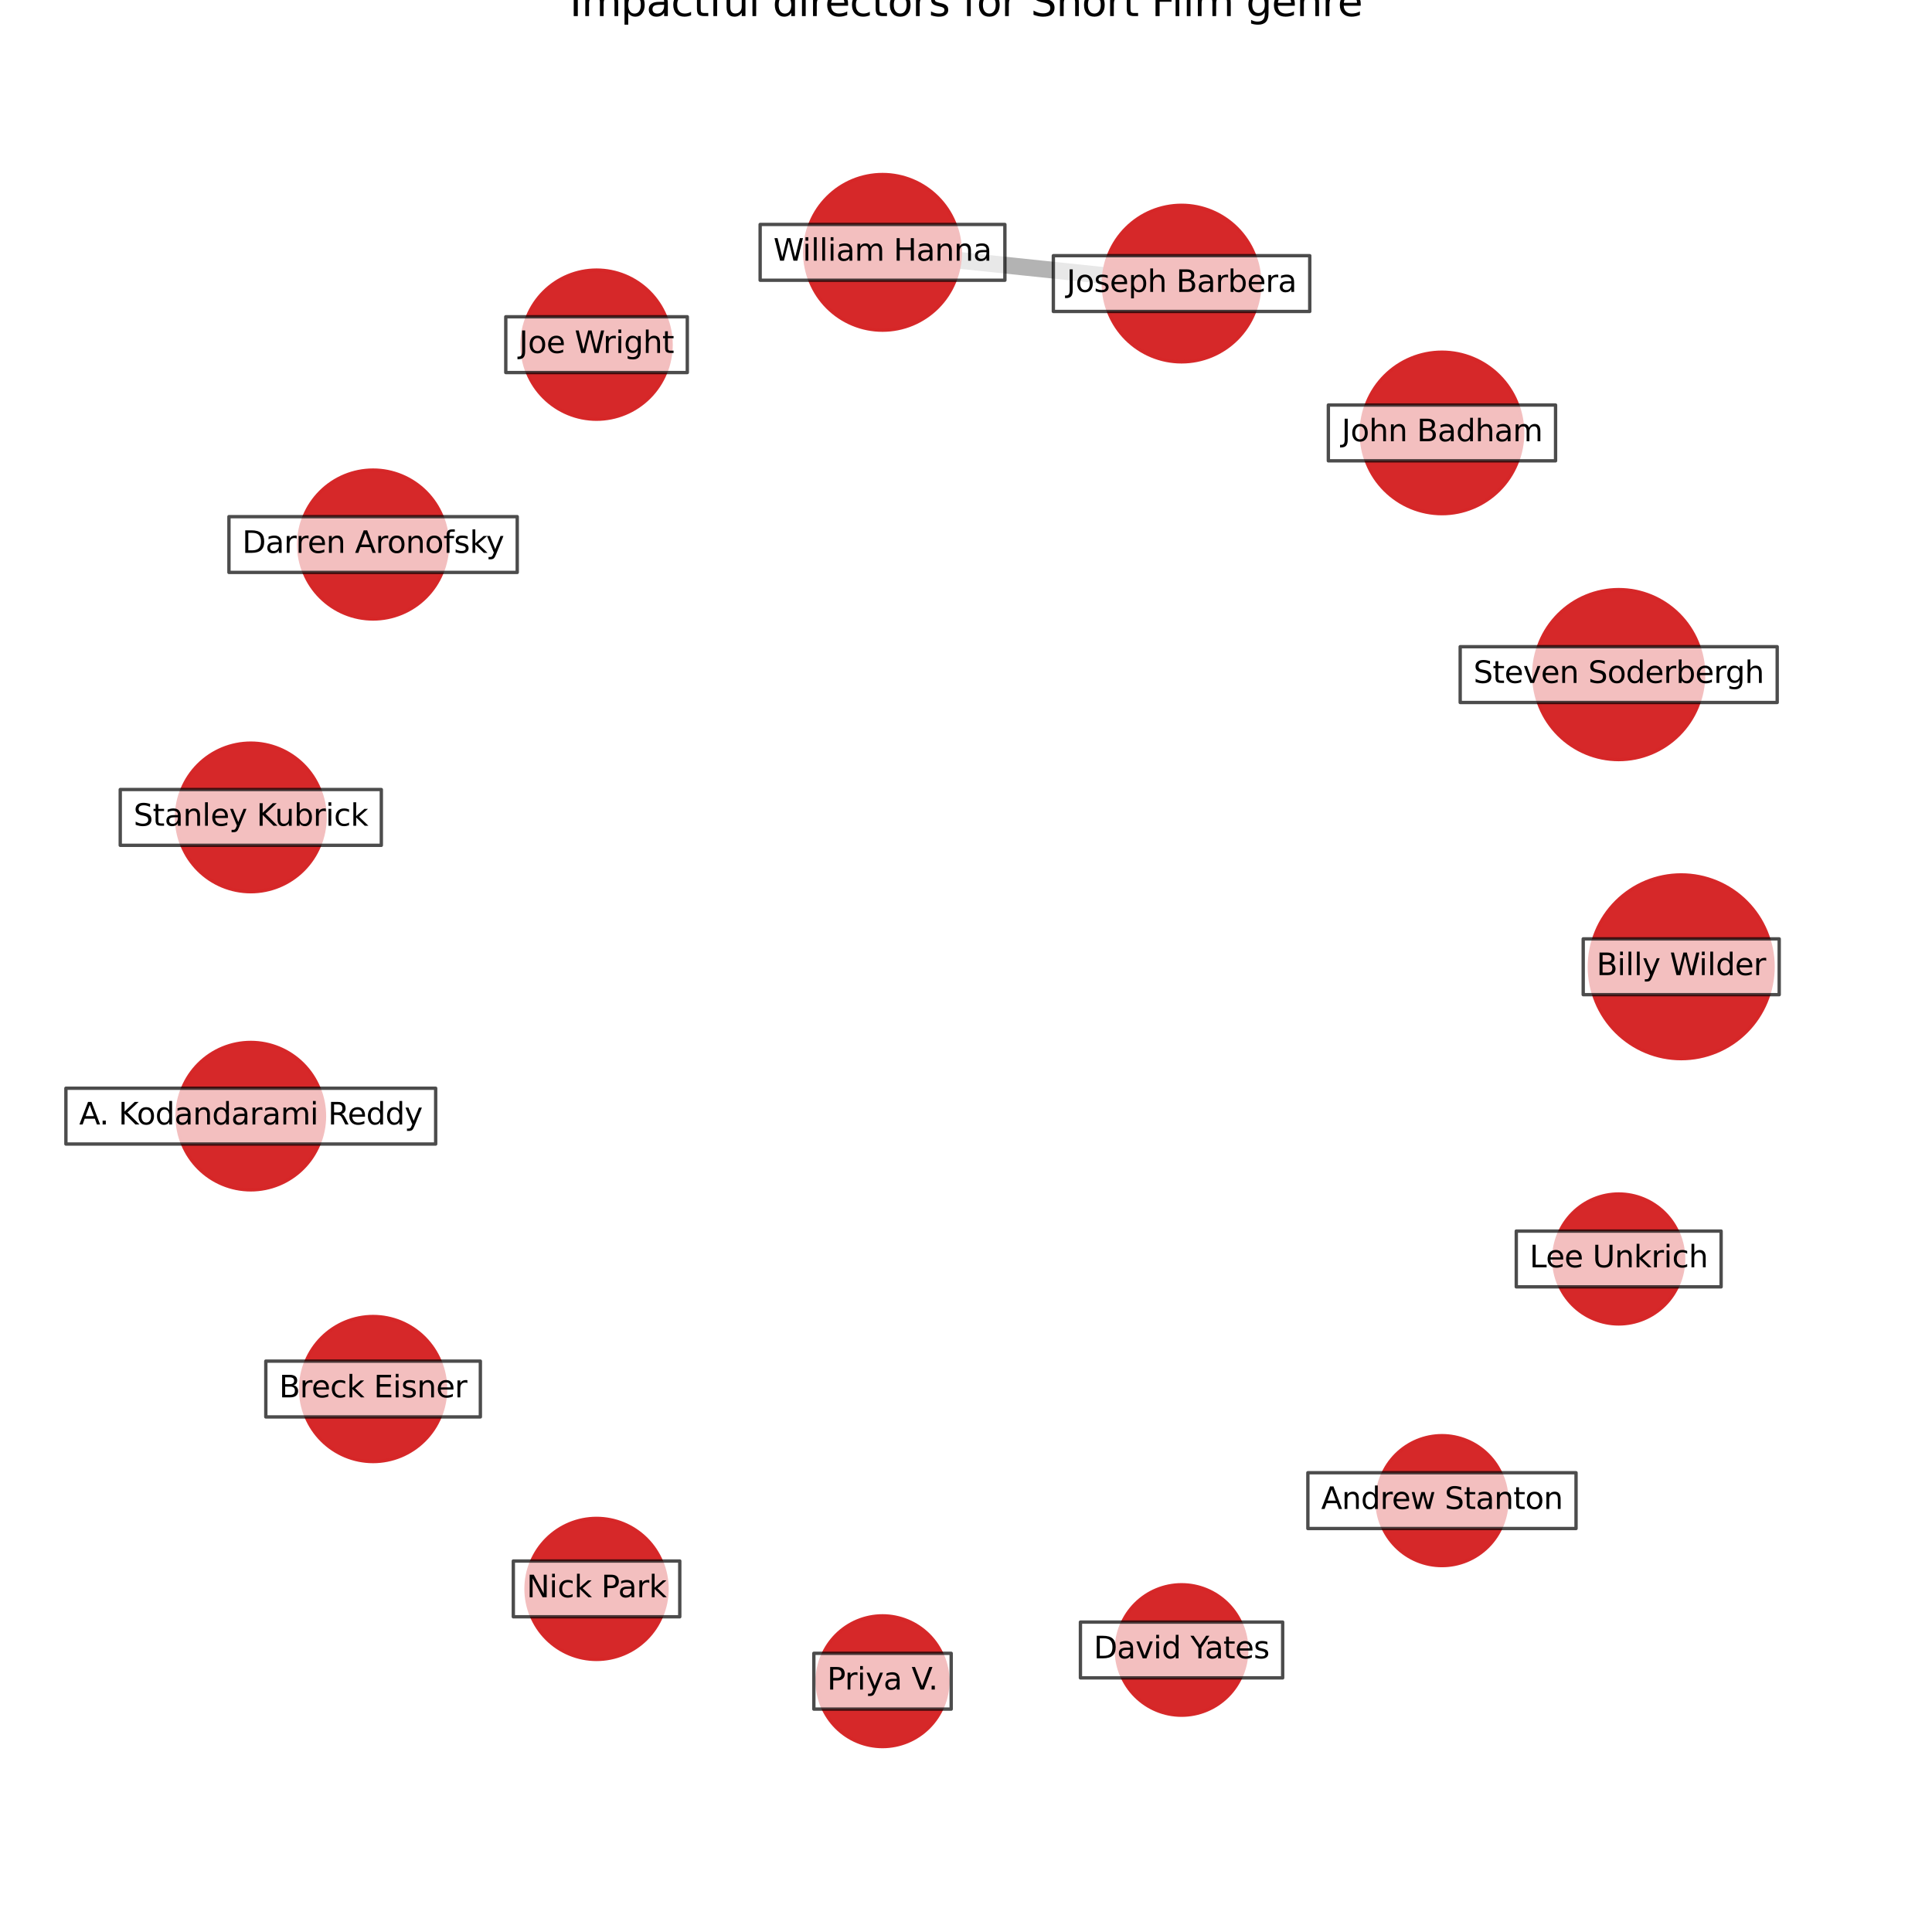 <?xml version="1.0" encoding="utf-8" standalone="no"?>
<!DOCTYPE svg PUBLIC "-//W3C//DTD SVG 1.1//EN"
  "http://www.w3.org/Graphics/SVG/1.1/DTD/svg11.dtd">
<svg xmlns:xlink="http://www.w3.org/1999/xlink" width="576pt" height="576pt" viewBox="0 0 576 576" xmlns="http://www.w3.org/2000/svg" version="1.1">
 <defs>
  <style type="text/css">*{stroke-linejoin: round; stroke-linecap: butt}</style>
 </defs>
 <g id="figure_1">
  <g id="patch_1">
   <path d="M 0 576 
L 576 576 
L 576 0 
L 0 0 
z
" style="fill: #ffffff"/>
  </g>
  <g id="axes_1">
   <g id="LineCollection_1">
    <path d="M 352.264 84.544 
L 263.11 75.235 
" clip-path="url(#p1c89e6df1b)" style="fill: none; stroke: #000000; stroke-opacity: 0.3; stroke-width: 5"/>
   </g>
   <g id="PathCollection_1">
    <path d="M 501.231 315.619 
C 508.494 315.619 515.46 312.733 520.596 307.598 
C 525.731 302.462 528.617 295.496 528.617 288.233 
C 528.617 280.97 525.731 274.003 520.596 268.868 
C 515.46 263.732 508.494 260.847 501.231 260.847 
C 493.968 260.847 487.001 263.732 481.866 268.868 
C 476.73 274.003 473.845 280.97 473.845 288.233 
C 473.845 295.496 476.73 302.462 481.866 307.598 
C 487.001 312.733 493.968 315.619 501.231 315.619 
z
" clip-path="url(#p1c89e6df1b)" style="fill: #d62728; fill-opacity: 0.99; stroke: #d62728; stroke-opacity: 0.99"/>
    <path d="M 482.592 226.454 
C 489.311 226.454 495.754 223.784 500.505 219.034 
C 505.255 214.284 507.925 207.84 507.925 201.121 
C 507.925 194.403 505.255 187.959 500.505 183.209 
C 495.754 178.458 489.311 175.789 482.592 175.789 
C 475.874 175.789 469.43 178.458 464.68 183.209 
C 459.929 187.959 457.26 194.403 457.26 201.121 
C 457.26 207.84 459.929 214.284 464.68 219.034 
C 469.43 223.784 475.874 226.454 482.592 226.454 
z
" clip-path="url(#p1c89e6df1b)" style="fill: #d62728; fill-opacity: 0.99; stroke: #d62728; stroke-opacity: 0.99"/>
    <path d="M 429.9 153.139 
C 436.282 153.139 442.404 150.603 446.917 146.09 
C 451.43 141.577 453.966 135.455 453.966 129.072 
C 453.966 122.69 451.43 116.568 446.917 112.055 
C 442.404 107.542 436.282 105.006 429.9 105.006 
C 423.517 105.006 417.396 107.542 412.883 112.055 
C 408.37 116.568 405.834 122.69 405.834 129.072 
C 405.834 135.455 408.37 141.577 412.883 146.09 
C 417.396 150.603 423.517 153.139 429.9 153.139 
z
" clip-path="url(#p1c89e6df1b)" style="fill: #d62728; fill-opacity: 0.99; stroke: #d62728; stroke-opacity: 0.99"/>
    <path d="M 352.264 107.878 
C 358.452 107.878 364.388 105.419 368.764 101.043 
C 373.14 96.668 375.598 90.732 375.598 84.544 
C 375.598 78.356 373.14 72.42 368.764 68.044 
C 364.388 63.668 358.452 61.21 352.264 61.21 
C 346.076 61.21 340.141 63.668 335.765 68.044 
C 331.389 72.42 328.93 78.356 328.93 84.544 
C 328.93 90.732 331.389 96.668 335.765 101.043 
C 340.141 105.419 346.076 107.878 352.264 107.878 
z
" clip-path="url(#p1c89e6df1b)" style="fill: #d62728; fill-opacity: 0.99; stroke: #d62728; stroke-opacity: 0.99"/>
    <path d="M 263.11 98.433 
C 269.262 98.433 275.163 95.989 279.513 91.639 
C 283.864 87.288 286.308 81.387 286.308 75.235 
C 286.308 69.082 283.864 63.181 279.513 58.831 
C 275.163 54.48 269.262 52.036 263.11 52.036 
C 256.957 52.036 251.056 54.48 246.706 58.831 
C 242.355 63.181 239.911 69.082 239.911 75.235 
C 239.911 81.387 242.355 87.288 246.706 91.639 
C 251.056 95.989 256.957 98.433 263.11 98.433 
z
" clip-path="url(#p1c89e6df1b)" style="fill: #d62728; fill-opacity: 0.99; stroke: #d62728; stroke-opacity: 0.99"/>
    <path d="M 177.851 124.981 
C 183.746 124.981 189.4 122.639 193.568 118.471 
C 197.736 114.303 200.078 108.649 200.078 102.755 
C 200.078 96.86 197.736 91.207 193.568 87.039 
C 189.4 82.871 183.746 80.529 177.851 80.529 
C 171.957 80.529 166.303 82.871 162.135 87.039 
C 157.967 91.207 155.625 96.86 155.625 102.755 
C 155.625 108.649 157.967 114.303 162.135 118.471 
C 166.303 122.639 171.957 124.981 177.851 124.981 
z
" clip-path="url(#p1c89e6df1b)" style="fill: #d62728; fill-opacity: 0.99; stroke: #d62728; stroke-opacity: 0.99"/>
    <path d="M 111.231 184.539 
C 117.117 184.539 122.763 182.201 126.925 178.039 
C 131.086 173.877 133.425 168.232 133.425 162.346 
C 133.425 156.46 131.086 150.815 126.925 146.653 
C 122.763 142.491 117.117 140.153 111.231 140.153 
C 105.346 140.153 99.7 142.491 95.538 146.653 
C 91.377 150.815 89.038 156.46 89.038 162.346 
C 89.038 168.232 91.377 173.877 95.538 178.039 
C 99.7 182.201 105.346 184.539 111.231 184.539 
z
" clip-path="url(#p1c89e6df1b)" style="fill: #d62728; fill-opacity: 0.99; stroke: #d62728; stroke-opacity: 0.99"/>
    <path d="M 74.769 265.851 
C 80.643 265.851 86.276 263.518 90.43 259.364 
C 94.583 255.211 96.916 249.577 96.916 243.704 
C 96.916 237.831 94.583 232.197 90.43 228.044 
C 86.276 223.891 80.643 221.557 74.769 221.557 
C 68.896 221.557 63.262 223.891 59.109 228.044 
C 54.956 232.197 52.622 237.831 52.622 243.704 
C 52.622 249.577 54.956 255.211 59.109 259.364 
C 63.262 263.518 68.896 265.851 74.769 265.851 
z
" clip-path="url(#p1c89e6df1b)" style="fill: #d62728; fill-opacity: 0.99; stroke: #d62728; stroke-opacity: 0.99"/>
    <path d="M 74.769 354.733 
C 80.596 354.733 86.185 352.418 90.306 348.298 
C 94.426 344.178 96.741 338.588 96.741 332.761 
C 96.741 326.934 94.426 321.345 90.306 317.225 
C 86.185 313.105 80.596 310.79 74.769 310.79 
C 68.942 310.79 63.353 313.105 59.233 317.225 
C 55.113 321.345 52.797 326.934 52.797 332.761 
C 52.797 338.588 55.113 344.178 59.233 348.298 
C 63.353 352.418 68.942 354.733 74.769 354.733 
z
" clip-path="url(#p1c89e6df1b)" style="fill: #d62728; fill-opacity: 0.99; stroke: #d62728; stroke-opacity: 0.99"/>
    <path d="M 111.231 435.737 
C 116.964 435.737 122.463 433.459 126.517 429.405 
C 130.571 425.351 132.849 419.852 132.849 414.119 
C 132.849 408.387 130.571 402.888 126.517 398.834 
C 122.463 394.78 116.964 392.502 111.231 392.502 
C 105.499 392.502 100 394.78 95.946 398.834 
C 91.892 402.888 89.614 408.387 89.614 414.119 
C 89.614 419.852 91.892 425.351 95.946 429.405 
C 100 433.459 105.499 435.737 111.231 435.737 
z
" clip-path="url(#p1c89e6df1b)" style="fill: #d62728; fill-opacity: 0.99; stroke: #d62728; stroke-opacity: 0.99"/>
    <path d="M 177.851 494.731 
C 183.426 494.731 188.773 492.516 192.715 488.574 
C 196.657 484.632 198.872 479.285 198.872 473.711 
C 198.872 468.136 196.657 462.789 192.715 458.847 
C 188.773 454.905 183.426 452.69 177.851 452.69 
C 172.277 452.69 166.929 454.905 162.987 458.847 
C 159.045 462.789 156.831 468.136 156.831 473.711 
C 156.831 479.285 159.045 484.632 162.987 488.574 
C 166.929 492.516 172.277 494.731 177.851 494.731 
z
" clip-path="url(#p1c89e6df1b)" style="fill: #d62728; fill-opacity: 0.99; stroke: #d62728; stroke-opacity: 0.99"/>
    <path d="M 263.11 520.715 
C 268.277 520.715 273.233 518.662 276.887 515.008 
C 280.54 511.354 282.593 506.398 282.593 501.231 
C 282.593 496.064 280.54 491.107 276.887 487.454 
C 273.233 483.8 268.277 481.747 263.11 481.747 
C 257.942 481.747 252.986 483.8 249.332 487.454 
C 245.679 491.107 243.626 496.064 243.626 501.231 
C 243.626 506.398 245.679 511.354 249.332 515.008 
C 252.986 518.662 257.942 520.715 263.11 520.715 
z
" clip-path="url(#p1c89e6df1b)" style="fill: #d62728; fill-opacity: 0.99; stroke: #d62728; stroke-opacity: 0.99"/>
    <path d="M 352.264 511.364 
C 357.421 511.364 362.366 509.316 366.012 505.67 
C 369.658 502.024 371.707 497.078 371.707 491.922 
C 371.707 486.766 369.658 481.82 366.012 478.174 
C 362.366 474.528 357.421 472.479 352.264 472.479 
C 347.108 472.479 342.162 474.528 338.516 478.174 
C 334.871 481.82 332.822 486.766 332.822 491.922 
C 332.822 497.078 334.871 502.024 338.516 505.67 
C 342.162 509.316 347.108 511.364 352.264 511.364 
z
" clip-path="url(#p1c89e6df1b)" style="fill: #d62728; fill-opacity: 0.99; stroke: #d62728; stroke-opacity: 0.99"/>
    <path d="M 429.9 466.758 
C 435.036 466.758 439.962 464.717 443.593 461.086 
C 447.224 457.455 449.265 452.529 449.265 447.393 
C 449.265 442.257 447.224 437.331 443.593 433.7 
C 439.962 430.068 435.036 428.028 429.9 428.028 
C 424.764 428.028 419.838 430.068 416.207 433.7 
C 412.575 437.331 410.535 442.257 410.535 447.393 
C 410.535 452.529 412.575 457.455 416.207 461.086 
C 419.838 464.717 424.764 466.758 429.9 466.758 
z
" clip-path="url(#p1c89e6df1b)" style="fill: #d62728; fill-opacity: 0.99; stroke: #d62728; stroke-opacity: 0.99"/>
    <path d="M 482.592 394.709 
C 487.728 394.709 492.654 392.669 496.285 389.037 
C 499.917 385.406 501.957 380.48 501.957 375.344 
C 501.957 370.208 499.917 365.282 496.285 361.651 
C 492.654 358.019 487.728 355.979 482.592 355.979 
C 477.457 355.979 472.531 358.019 468.899 361.651 
C 465.268 365.282 463.227 370.208 463.227 375.344 
C 463.227 380.48 465.268 385.406 468.899 389.037 
C 472.531 392.669 477.457 394.709 482.592 394.709 
z
" clip-path="url(#p1c89e6df1b)" style="fill: #d62728; fill-opacity: 0.99; stroke: #d62728; stroke-opacity: 0.99"/>
   </g>
   <g id="text_1">
    <g id="patch_2">
     <path d="M 472.015 296.548 
L 530.446 296.548 
L 530.446 279.918 
L 472.015 279.918 
z
" clip-path="url(#p1c89e6df1b)" style="fill: #ffffff; opacity: 0.7; stroke: #000000; stroke-linejoin: miter"/>
    </g>
    <g clip-path="url(#p1c89e6df1b)">
     <!-- Billy Wilder -->
     <g transform="translate(475.975 290.716)scale(0.09 -0.09)">
      <defs>
       <path id="DejaVuSans-42" d="M 1259 2228 
L 1259 519 
L 2272 519 
Q 2781 519 3026 730 
Q 3272 941 3272 1375 
Q 3272 1813 3026 2020 
Q 2781 2228 2272 2228 
L 1259 2228 
z
M 1259 4147 
L 1259 2741 
L 2194 2741 
Q 2656 2741 2882 2914 
Q 3109 3088 3109 3444 
Q 3109 3797 2882 3972 
Q 2656 4147 2194 4147 
L 1259 4147 
z
M 628 4666 
L 2241 4666 
Q 2963 4666 3353 4366 
Q 3744 4066 3744 3513 
Q 3744 3084 3544 2831 
Q 3344 2578 2956 2516 
Q 3422 2416 3680 2098 
Q 3938 1781 3938 1306 
Q 3938 681 3513 340 
Q 3088 0 2303 0 
L 628 0 
L 628 4666 
z
" transform="scale(0.016)"/>
       <path id="DejaVuSans-69" d="M 603 3500 
L 1178 3500 
L 1178 0 
L 603 0 
L 603 3500 
z
M 603 4863 
L 1178 4863 
L 1178 4134 
L 603 4134 
L 603 4863 
z
" transform="scale(0.016)"/>
       <path id="DejaVuSans-6c" d="M 603 4863 
L 1178 4863 
L 1178 0 
L 603 0 
L 603 4863 
z
" transform="scale(0.016)"/>
       <path id="DejaVuSans-79" d="M 2059 -325 
Q 1816 -950 1584 -1140 
Q 1353 -1331 966 -1331 
L 506 -1331 
L 506 -850 
L 844 -850 
Q 1081 -850 1212 -737 
Q 1344 -625 1503 -206 
L 1606 56 
L 191 3500 
L 800 3500 
L 1894 763 
L 2988 3500 
L 3597 3500 
L 2059 -325 
z
" transform="scale(0.016)"/>
       <path id="DejaVuSans-20" transform="scale(0.016)"/>
       <path id="DejaVuSans-57" d="M 213 4666 
L 850 4666 
L 1831 722 
L 2809 4666 
L 3519 4666 
L 4500 722 
L 5478 4666 
L 6119 4666 
L 4947 0 
L 4153 0 
L 3169 4050 
L 2175 0 
L 1381 0 
L 213 4666 
z
" transform="scale(0.016)"/>
       <path id="DejaVuSans-64" d="M 2906 2969 
L 2906 4863 
L 3481 4863 
L 3481 0 
L 2906 0 
L 2906 525 
Q 2725 213 2448 61 
Q 2172 -91 1784 -91 
Q 1150 -91 751 415 
Q 353 922 353 1747 
Q 353 2572 751 3078 
Q 1150 3584 1784 3584 
Q 2172 3584 2448 3432 
Q 2725 3281 2906 2969 
z
M 947 1747 
Q 947 1113 1208 752 
Q 1469 391 1925 391 
Q 2381 391 2643 752 
Q 2906 1113 2906 1747 
Q 2906 2381 2643 2742 
Q 2381 3103 1925 3103 
Q 1469 3103 1208 2742 
Q 947 2381 947 1747 
z
" transform="scale(0.016)"/>
       <path id="DejaVuSans-65" d="M 3597 1894 
L 3597 1613 
L 953 1613 
Q 991 1019 1311 708 
Q 1631 397 2203 397 
Q 2534 397 2845 478 
Q 3156 559 3463 722 
L 3463 178 
Q 3153 47 2828 -22 
Q 2503 -91 2169 -91 
Q 1331 -91 842 396 
Q 353 884 353 1716 
Q 353 2575 817 3079 
Q 1281 3584 2069 3584 
Q 2775 3584 3186 3129 
Q 3597 2675 3597 1894 
z
M 3022 2063 
Q 3016 2534 2758 2815 
Q 2500 3097 2075 3097 
Q 1594 3097 1305 2825 
Q 1016 2553 972 2059 
L 3022 2063 
z
" transform="scale(0.016)"/>
       <path id="DejaVuSans-72" d="M 2631 2963 
Q 2534 3019 2420 3045 
Q 2306 3072 2169 3072 
Q 1681 3072 1420 2755 
Q 1159 2438 1159 1844 
L 1159 0 
L 581 0 
L 581 3500 
L 1159 3500 
L 1159 2956 
Q 1341 3275 1631 3429 
Q 1922 3584 2338 3584 
Q 2397 3584 2469 3576 
Q 2541 3569 2628 3553 
L 2631 2963 
z
" transform="scale(0.016)"/>
      </defs>
      <use xlink:href="#DejaVuSans-42"/>
      <use xlink:href="#DejaVuSans-69" x="68.604"/>
      <use xlink:href="#DejaVuSans-6c" x="96.387"/>
      <use xlink:href="#DejaVuSans-6c" x="124.17"/>
      <use xlink:href="#DejaVuSans-79" x="151.953"/>
      <use xlink:href="#DejaVuSans-20" x="211.133"/>
      <use xlink:href="#DejaVuSans-57" x="242.92"/>
      <use xlink:href="#DejaVuSans-69" x="339.547"/>
      <use xlink:href="#DejaVuSans-6c" x="367.33"/>
      <use xlink:href="#DejaVuSans-64" x="395.113"/>
      <use xlink:href="#DejaVuSans-65" x="458.59"/>
      <use xlink:href="#DejaVuSans-72" x="520.113"/>
     </g>
    </g>
   </g>
   <g id="text_2">
    <g id="patch_3">
     <path d="M 435.337 209.437 
L 529.848 209.437 
L 529.848 192.806 
L 435.337 192.806 
z
" clip-path="url(#p1c89e6df1b)" style="fill: #ffffff; opacity: 0.7; stroke: #000000; stroke-linejoin: miter"/>
    </g>
    <g clip-path="url(#p1c89e6df1b)">
     <!-- Steven Soderbergh -->
     <g transform="translate(439.297 203.605)scale(0.09 -0.09)">
      <defs>
       <path id="DejaVuSans-53" d="M 3425 4513 
L 3425 3897 
Q 3066 4069 2747 4153 
Q 2428 4238 2131 4238 
Q 1616 4238 1336 4038 
Q 1056 3838 1056 3469 
Q 1056 3159 1242 3001 
Q 1428 2844 1947 2747 
L 2328 2669 
Q 3034 2534 3370 2195 
Q 3706 1856 3706 1288 
Q 3706 609 3251 259 
Q 2797 -91 1919 -91 
Q 1588 -91 1214 -16 
Q 841 59 441 206 
L 441 856 
Q 825 641 1194 531 
Q 1563 422 1919 422 
Q 2459 422 2753 634 
Q 3047 847 3047 1241 
Q 3047 1584 2836 1778 
Q 2625 1972 2144 2069 
L 1759 2144 
Q 1053 2284 737 2584 
Q 422 2884 422 3419 
Q 422 4038 858 4394 
Q 1294 4750 2059 4750 
Q 2388 4750 2728 4690 
Q 3069 4631 3425 4513 
z
" transform="scale(0.016)"/>
       <path id="DejaVuSans-74" d="M 1172 4494 
L 1172 3500 
L 2356 3500 
L 2356 3053 
L 1172 3053 
L 1172 1153 
Q 1172 725 1289 603 
Q 1406 481 1766 481 
L 2356 481 
L 2356 0 
L 1766 0 
Q 1100 0 847 248 
Q 594 497 594 1153 
L 594 3053 
L 172 3053 
L 172 3500 
L 594 3500 
L 594 4494 
L 1172 4494 
z
" transform="scale(0.016)"/>
       <path id="DejaVuSans-76" d="M 191 3500 
L 800 3500 
L 1894 563 
L 2988 3500 
L 3597 3500 
L 2284 0 
L 1503 0 
L 191 3500 
z
" transform="scale(0.016)"/>
       <path id="DejaVuSans-6e" d="M 3513 2113 
L 3513 0 
L 2938 0 
L 2938 2094 
Q 2938 2591 2744 2837 
Q 2550 3084 2163 3084 
Q 1697 3084 1428 2787 
Q 1159 2491 1159 1978 
L 1159 0 
L 581 0 
L 581 3500 
L 1159 3500 
L 1159 2956 
Q 1366 3272 1645 3428 
Q 1925 3584 2291 3584 
Q 2894 3584 3203 3211 
Q 3513 2838 3513 2113 
z
" transform="scale(0.016)"/>
       <path id="DejaVuSans-6f" d="M 1959 3097 
Q 1497 3097 1228 2736 
Q 959 2375 959 1747 
Q 959 1119 1226 758 
Q 1494 397 1959 397 
Q 2419 397 2687 759 
Q 2956 1122 2956 1747 
Q 2956 2369 2687 2733 
Q 2419 3097 1959 3097 
z
M 1959 3584 
Q 2709 3584 3137 3096 
Q 3566 2609 3566 1747 
Q 3566 888 3137 398 
Q 2709 -91 1959 -91 
Q 1206 -91 779 398 
Q 353 888 353 1747 
Q 353 2609 779 3096 
Q 1206 3584 1959 3584 
z
" transform="scale(0.016)"/>
       <path id="DejaVuSans-62" d="M 3116 1747 
Q 3116 2381 2855 2742 
Q 2594 3103 2138 3103 
Q 1681 3103 1420 2742 
Q 1159 2381 1159 1747 
Q 1159 1113 1420 752 
Q 1681 391 2138 391 
Q 2594 391 2855 752 
Q 3116 1113 3116 1747 
z
M 1159 2969 
Q 1341 3281 1617 3432 
Q 1894 3584 2278 3584 
Q 2916 3584 3314 3078 
Q 3713 2572 3713 1747 
Q 3713 922 3314 415 
Q 2916 -91 2278 -91 
Q 1894 -91 1617 61 
Q 1341 213 1159 525 
L 1159 0 
L 581 0 
L 581 4863 
L 1159 4863 
L 1159 2969 
z
" transform="scale(0.016)"/>
       <path id="DejaVuSans-67" d="M 2906 1791 
Q 2906 2416 2648 2759 
Q 2391 3103 1925 3103 
Q 1463 3103 1205 2759 
Q 947 2416 947 1791 
Q 947 1169 1205 825 
Q 1463 481 1925 481 
Q 2391 481 2648 825 
Q 2906 1169 2906 1791 
z
M 3481 434 
Q 3481 -459 3084 -895 
Q 2688 -1331 1869 -1331 
Q 1566 -1331 1297 -1286 
Q 1028 -1241 775 -1147 
L 775 -588 
Q 1028 -725 1275 -790 
Q 1522 -856 1778 -856 
Q 2344 -856 2625 -561 
Q 2906 -266 2906 331 
L 2906 616 
Q 2728 306 2450 153 
Q 2172 0 1784 0 
Q 1141 0 747 490 
Q 353 981 353 1791 
Q 353 2603 747 3093 
Q 1141 3584 1784 3584 
Q 2172 3584 2450 3431 
Q 2728 3278 2906 2969 
L 2906 3500 
L 3481 3500 
L 3481 434 
z
" transform="scale(0.016)"/>
       <path id="DejaVuSans-68" d="M 3513 2113 
L 3513 0 
L 2938 0 
L 2938 2094 
Q 2938 2591 2744 2837 
Q 2550 3084 2163 3084 
Q 1697 3084 1428 2787 
Q 1159 2491 1159 1978 
L 1159 0 
L 581 0 
L 581 4863 
L 1159 4863 
L 1159 2956 
Q 1366 3272 1645 3428 
Q 1925 3584 2291 3584 
Q 2894 3584 3203 3211 
Q 3513 2838 3513 2113 
z
" transform="scale(0.016)"/>
      </defs>
      <use xlink:href="#DejaVuSans-53"/>
      <use xlink:href="#DejaVuSans-74" x="63.477"/>
      <use xlink:href="#DejaVuSans-65" x="102.686"/>
      <use xlink:href="#DejaVuSans-76" x="164.209"/>
      <use xlink:href="#DejaVuSans-65" x="223.389"/>
      <use xlink:href="#DejaVuSans-6e" x="284.912"/>
      <use xlink:href="#DejaVuSans-20" x="348.291"/>
      <use xlink:href="#DejaVuSans-53" x="380.078"/>
      <use xlink:href="#DejaVuSans-6f" x="443.555"/>
      <use xlink:href="#DejaVuSans-64" x="504.736"/>
      <use xlink:href="#DejaVuSans-65" x="568.213"/>
      <use xlink:href="#DejaVuSans-72" x="629.736"/>
      <use xlink:href="#DejaVuSans-62" x="670.85"/>
      <use xlink:href="#DejaVuSans-65" x="734.326"/>
      <use xlink:href="#DejaVuSans-72" x="795.85"/>
      <use xlink:href="#DejaVuSans-67" x="835.213"/>
      <use xlink:href="#DejaVuSans-68" x="898.689"/>
     </g>
    </g>
   </g>
   <g id="text_3">
    <g id="patch_4">
     <path d="M 396.03 137.388 
L 463.769 137.388 
L 463.769 120.757 
L 396.03 120.757 
z
" clip-path="url(#p1c89e6df1b)" style="fill: #ffffff; opacity: 0.7; stroke: #000000; stroke-linejoin: miter"/>
    </g>
    <g clip-path="url(#p1c89e6df1b)">
     <!-- John Badham -->
     <g transform="translate(399.99 131.556)scale(0.09 -0.09)">
      <defs>
       <path id="DejaVuSans-4a" d="M 628 4666 
L 1259 4666 
L 1259 325 
Q 1259 -519 939 -900 
Q 619 -1281 -91 -1281 
L -331 -1281 
L -331 -750 
L -134 -750 
Q 284 -750 456 -515 
Q 628 -281 628 325 
L 628 4666 
z
" transform="scale(0.016)"/>
       <path id="DejaVuSans-61" d="M 2194 1759 
Q 1497 1759 1228 1600 
Q 959 1441 959 1056 
Q 959 750 1161 570 
Q 1363 391 1709 391 
Q 2188 391 2477 730 
Q 2766 1069 2766 1631 
L 2766 1759 
L 2194 1759 
z
M 3341 1997 
L 3341 0 
L 2766 0 
L 2766 531 
Q 2569 213 2275 61 
Q 1981 -91 1556 -91 
Q 1019 -91 701 211 
Q 384 513 384 1019 
Q 384 1609 779 1909 
Q 1175 2209 1959 2209 
L 2766 2209 
L 2766 2266 
Q 2766 2663 2505 2880 
Q 2244 3097 1772 3097 
Q 1472 3097 1187 3025 
Q 903 2953 641 2809 
L 641 3341 
Q 956 3463 1253 3523 
Q 1550 3584 1831 3584 
Q 2591 3584 2966 3190 
Q 3341 2797 3341 1997 
z
" transform="scale(0.016)"/>
       <path id="DejaVuSans-6d" d="M 3328 2828 
Q 3544 3216 3844 3400 
Q 4144 3584 4550 3584 
Q 5097 3584 5394 3201 
Q 5691 2819 5691 2113 
L 5691 0 
L 5113 0 
L 5113 2094 
Q 5113 2597 4934 2840 
Q 4756 3084 4391 3084 
Q 3944 3084 3684 2787 
Q 3425 2491 3425 1978 
L 3425 0 
L 2847 0 
L 2847 2094 
Q 2847 2600 2669 2842 
Q 2491 3084 2119 3084 
Q 1678 3084 1418 2786 
Q 1159 2488 1159 1978 
L 1159 0 
L 581 0 
L 581 3500 
L 1159 3500 
L 1159 2956 
Q 1356 3278 1631 3431 
Q 1906 3584 2284 3584 
Q 2666 3584 2933 3390 
Q 3200 3197 3328 2828 
z
" transform="scale(0.016)"/>
      </defs>
      <use xlink:href="#DejaVuSans-4a"/>
      <use xlink:href="#DejaVuSans-6f" x="29.492"/>
      <use xlink:href="#DejaVuSans-68" x="90.674"/>
      <use xlink:href="#DejaVuSans-6e" x="154.053"/>
      <use xlink:href="#DejaVuSans-20" x="217.432"/>
      <use xlink:href="#DejaVuSans-42" x="249.219"/>
      <use xlink:href="#DejaVuSans-61" x="317.822"/>
      <use xlink:href="#DejaVuSans-64" x="379.102"/>
      <use xlink:href="#DejaVuSans-68" x="442.578"/>
      <use xlink:href="#DejaVuSans-61" x="505.957"/>
      <use xlink:href="#DejaVuSans-6d" x="567.236"/>
     </g>
    </g>
   </g>
   <g id="text_4">
    <g id="patch_5">
     <path d="M 314.043 92.859 
L 390.485 92.859 
L 390.485 76.229 
L 314.043 76.229 
z
" clip-path="url(#p1c89e6df1b)" style="fill: #ffffff; opacity: 0.7; stroke: #000000; stroke-linejoin: miter"/>
    </g>
    <g clip-path="url(#p1c89e6df1b)">
     <!-- Joseph Barbera -->
     <g transform="translate(318.003 87.027)scale(0.09 -0.09)">
      <defs>
       <path id="DejaVuSans-73" d="M 2834 3397 
L 2834 2853 
Q 2591 2978 2328 3040 
Q 2066 3103 1784 3103 
Q 1356 3103 1142 2972 
Q 928 2841 928 2578 
Q 928 2378 1081 2264 
Q 1234 2150 1697 2047 
L 1894 2003 
Q 2506 1872 2764 1633 
Q 3022 1394 3022 966 
Q 3022 478 2636 193 
Q 2250 -91 1575 -91 
Q 1294 -91 989 -36 
Q 684 19 347 128 
L 347 722 
Q 666 556 975 473 
Q 1284 391 1588 391 
Q 1994 391 2212 530 
Q 2431 669 2431 922 
Q 2431 1156 2273 1281 
Q 2116 1406 1581 1522 
L 1381 1569 
Q 847 1681 609 1914 
Q 372 2147 372 2553 
Q 372 3047 722 3315 
Q 1072 3584 1716 3584 
Q 2034 3584 2315 3537 
Q 2597 3491 2834 3397 
z
" transform="scale(0.016)"/>
       <path id="DejaVuSans-70" d="M 1159 525 
L 1159 -1331 
L 581 -1331 
L 581 3500 
L 1159 3500 
L 1159 2969 
Q 1341 3281 1617 3432 
Q 1894 3584 2278 3584 
Q 2916 3584 3314 3078 
Q 3713 2572 3713 1747 
Q 3713 922 3314 415 
Q 2916 -91 2278 -91 
Q 1894 -91 1617 61 
Q 1341 213 1159 525 
z
M 3116 1747 
Q 3116 2381 2855 2742 
Q 2594 3103 2138 3103 
Q 1681 3103 1420 2742 
Q 1159 2381 1159 1747 
Q 1159 1113 1420 752 
Q 1681 391 2138 391 
Q 2594 391 2855 752 
Q 3116 1113 3116 1747 
z
" transform="scale(0.016)"/>
      </defs>
      <use xlink:href="#DejaVuSans-4a"/>
      <use xlink:href="#DejaVuSans-6f" x="29.492"/>
      <use xlink:href="#DejaVuSans-73" x="90.674"/>
      <use xlink:href="#DejaVuSans-65" x="142.773"/>
      <use xlink:href="#DejaVuSans-70" x="204.297"/>
      <use xlink:href="#DejaVuSans-68" x="267.773"/>
      <use xlink:href="#DejaVuSans-20" x="331.152"/>
      <use xlink:href="#DejaVuSans-42" x="362.939"/>
      <use xlink:href="#DejaVuSans-61" x="431.543"/>
      <use xlink:href="#DejaVuSans-72" x="492.822"/>
      <use xlink:href="#DejaVuSans-62" x="533.936"/>
      <use xlink:href="#DejaVuSans-65" x="597.412"/>
      <use xlink:href="#DejaVuSans-72" x="658.936"/>
      <use xlink:href="#DejaVuSans-61" x="700.049"/>
     </g>
    </g>
   </g>
   <g id="text_5">
    <g id="patch_6">
     <path d="M 226.627 83.55 
L 299.593 83.55 
L 299.593 66.92 
L 226.627 66.92 
z
" clip-path="url(#p1c89e6df1b)" style="fill: #ffffff; opacity: 0.7; stroke: #000000; stroke-linejoin: miter"/>
    </g>
    <g clip-path="url(#p1c89e6df1b)">
     <!-- William Hanna -->
     <g transform="translate(230.587 77.718)scale(0.09 -0.09)">
      <defs>
       <path id="DejaVuSans-48" d="M 628 4666 
L 1259 4666 
L 1259 2753 
L 3553 2753 
L 3553 4666 
L 4184 4666 
L 4184 0 
L 3553 0 
L 3553 2222 
L 1259 2222 
L 1259 0 
L 628 0 
L 628 4666 
z
" transform="scale(0.016)"/>
      </defs>
      <use xlink:href="#DejaVuSans-57"/>
      <use xlink:href="#DejaVuSans-69" x="96.627"/>
      <use xlink:href="#DejaVuSans-6c" x="124.41"/>
      <use xlink:href="#DejaVuSans-6c" x="152.193"/>
      <use xlink:href="#DejaVuSans-69" x="179.977"/>
      <use xlink:href="#DejaVuSans-61" x="207.76"/>
      <use xlink:href="#DejaVuSans-6d" x="269.039"/>
      <use xlink:href="#DejaVuSans-20" x="366.451"/>
      <use xlink:href="#DejaVuSans-48" x="398.238"/>
      <use xlink:href="#DejaVuSans-61" x="473.434"/>
      <use xlink:href="#DejaVuSans-6e" x="534.713"/>
      <use xlink:href="#DejaVuSans-6e" x="598.092"/>
      <use xlink:href="#DejaVuSans-61" x="661.471"/>
     </g>
    </g>
   </g>
   <g id="text_6">
    <g id="patch_7">
     <path d="M 150.792 111.07 
L 204.911 111.07 
L 204.911 94.44 
L 150.792 94.44 
z
" clip-path="url(#p1c89e6df1b)" style="fill: #ffffff; opacity: 0.7; stroke: #000000; stroke-linejoin: miter"/>
    </g>
    <g clip-path="url(#p1c89e6df1b)">
     <!-- Joe Wright -->
     <g transform="translate(154.752 105.238)scale(0.09 -0.09)">
      <use xlink:href="#DejaVuSans-4a"/>
      <use xlink:href="#DejaVuSans-6f" x="29.492"/>
      <use xlink:href="#DejaVuSans-65" x="90.674"/>
      <use xlink:href="#DejaVuSans-20" x="152.197"/>
      <use xlink:href="#DejaVuSans-57" x="183.984"/>
      <use xlink:href="#DejaVuSans-72" x="278.361"/>
      <use xlink:href="#DejaVuSans-69" x="319.475"/>
      <use xlink:href="#DejaVuSans-67" x="347.258"/>
      <use xlink:href="#DejaVuSans-68" x="410.734"/>
      <use xlink:href="#DejaVuSans-74" x="474.113"/>
     </g>
    </g>
   </g>
   <g id="text_7">
    <g id="patch_8">
     <path d="M 68.258 170.661 
L 154.205 170.661 
L 154.205 154.031 
L 68.258 154.031 
z
" clip-path="url(#p1c89e6df1b)" style="fill: #ffffff; opacity: 0.7; stroke: #000000; stroke-linejoin: miter"/>
    </g>
    <g clip-path="url(#p1c89e6df1b)">
     <!-- Darren Aronofsky -->
     <g transform="translate(72.218 164.829)scale(0.09 -0.09)">
      <defs>
       <path id="DejaVuSans-44" d="M 1259 4147 
L 1259 519 
L 2022 519 
Q 2988 519 3436 956 
Q 3884 1394 3884 2338 
Q 3884 3275 3436 3711 
Q 2988 4147 2022 4147 
L 1259 4147 
z
M 628 4666 
L 1925 4666 
Q 3281 4666 3915 4102 
Q 4550 3538 4550 2338 
Q 4550 1131 3912 565 
Q 3275 0 1925 0 
L 628 0 
L 628 4666 
z
" transform="scale(0.016)"/>
       <path id="DejaVuSans-41" d="M 2188 4044 
L 1331 1722 
L 3047 1722 
L 2188 4044 
z
M 1831 4666 
L 2547 4666 
L 4325 0 
L 3669 0 
L 3244 1197 
L 1141 1197 
L 716 0 
L 50 0 
L 1831 4666 
z
" transform="scale(0.016)"/>
       <path id="DejaVuSans-66" d="M 2375 4863 
L 2375 4384 
L 1825 4384 
Q 1516 4384 1395 4259 
Q 1275 4134 1275 3809 
L 1275 3500 
L 2222 3500 
L 2222 3053 
L 1275 3053 
L 1275 0 
L 697 0 
L 697 3053 
L 147 3053 
L 147 3500 
L 697 3500 
L 697 3744 
Q 697 4328 969 4595 
Q 1241 4863 1831 4863 
L 2375 4863 
z
" transform="scale(0.016)"/>
       <path id="DejaVuSans-6b" d="M 581 4863 
L 1159 4863 
L 1159 1991 
L 2875 3500 
L 3609 3500 
L 1753 1863 
L 3688 0 
L 2938 0 
L 1159 1709 
L 1159 0 
L 581 0 
L 581 4863 
z
" transform="scale(0.016)"/>
      </defs>
      <use xlink:href="#DejaVuSans-44"/>
      <use xlink:href="#DejaVuSans-61" x="77.002"/>
      <use xlink:href="#DejaVuSans-72" x="138.281"/>
      <use xlink:href="#DejaVuSans-72" x="177.645"/>
      <use xlink:href="#DejaVuSans-65" x="216.508"/>
      <use xlink:href="#DejaVuSans-6e" x="278.031"/>
      <use xlink:href="#DejaVuSans-20" x="341.41"/>
      <use xlink:href="#DejaVuSans-41" x="373.197"/>
      <use xlink:href="#DejaVuSans-72" x="441.605"/>
      <use xlink:href="#DejaVuSans-6f" x="480.469"/>
      <use xlink:href="#DejaVuSans-6e" x="541.65"/>
      <use xlink:href="#DejaVuSans-6f" x="605.029"/>
      <use xlink:href="#DejaVuSans-66" x="666.211"/>
      <use xlink:href="#DejaVuSans-73" x="701.416"/>
      <use xlink:href="#DejaVuSans-6b" x="753.516"/>
      <use xlink:href="#DejaVuSans-79" x="807.801"/>
     </g>
    </g>
   </g>
   <g id="text_8">
    <g id="patch_9">
     <path d="M 35.851 252.019 
L 113.687 252.019 
L 113.687 235.389 
L 35.851 235.389 
z
" clip-path="url(#p1c89e6df1b)" style="fill: #ffffff; opacity: 0.7; stroke: #000000; stroke-linejoin: miter"/>
    </g>
    <g clip-path="url(#p1c89e6df1b)">
     <!-- Stanley Kubrick -->
     <g transform="translate(39.811 246.187)scale(0.09 -0.09)">
      <defs>
       <path id="DejaVuSans-4b" d="M 628 4666 
L 1259 4666 
L 1259 2694 
L 3353 4666 
L 4166 4666 
L 1850 2491 
L 4331 0 
L 3500 0 
L 1259 2247 
L 1259 0 
L 628 0 
L 628 4666 
z
" transform="scale(0.016)"/>
       <path id="DejaVuSans-75" d="M 544 1381 
L 544 3500 
L 1119 3500 
L 1119 1403 
Q 1119 906 1312 657 
Q 1506 409 1894 409 
Q 2359 409 2629 706 
Q 2900 1003 2900 1516 
L 2900 3500 
L 3475 3500 
L 3475 0 
L 2900 0 
L 2900 538 
Q 2691 219 2414 64 
Q 2138 -91 1772 -91 
Q 1169 -91 856 284 
Q 544 659 544 1381 
z
M 1991 3584 
L 1991 3584 
z
" transform="scale(0.016)"/>
       <path id="DejaVuSans-63" d="M 3122 3366 
L 3122 2828 
Q 2878 2963 2633 3030 
Q 2388 3097 2138 3097 
Q 1578 3097 1268 2742 
Q 959 2388 959 1747 
Q 959 1106 1268 751 
Q 1578 397 2138 397 
Q 2388 397 2633 464 
Q 2878 531 3122 666 
L 3122 134 
Q 2881 22 2623 -34 
Q 2366 -91 2075 -91 
Q 1284 -91 818 406 
Q 353 903 353 1747 
Q 353 2603 823 3093 
Q 1294 3584 2113 3584 
Q 2378 3584 2631 3529 
Q 2884 3475 3122 3366 
z
" transform="scale(0.016)"/>
      </defs>
      <use xlink:href="#DejaVuSans-53"/>
      <use xlink:href="#DejaVuSans-74" x="63.477"/>
      <use xlink:href="#DejaVuSans-61" x="102.686"/>
      <use xlink:href="#DejaVuSans-6e" x="163.965"/>
      <use xlink:href="#DejaVuSans-6c" x="227.344"/>
      <use xlink:href="#DejaVuSans-65" x="255.127"/>
      <use xlink:href="#DejaVuSans-79" x="316.65"/>
      <use xlink:href="#DejaVuSans-20" x="375.83"/>
      <use xlink:href="#DejaVuSans-4b" x="407.617"/>
      <use xlink:href="#DejaVuSans-75" x="468.193"/>
      <use xlink:href="#DejaVuSans-62" x="531.572"/>
      <use xlink:href="#DejaVuSans-72" x="595.049"/>
      <use xlink:href="#DejaVuSans-69" x="636.162"/>
      <use xlink:href="#DejaVuSans-63" x="663.945"/>
      <use xlink:href="#DejaVuSans-6b" x="718.926"/>
     </g>
    </g>
   </g>
   <g id="text_9">
    <g id="patch_10">
     <path d="M 19.648 341.077 
L 129.891 341.077 
L 129.891 324.446 
L 19.648 324.446 
z
" clip-path="url(#p1c89e6df1b)" style="fill: #ffffff; opacity: 0.7; stroke: #000000; stroke-linejoin: miter"/>
    </g>
    <g clip-path="url(#p1c89e6df1b)">
     <!-- A. Kodandarami Reddy -->
     <g transform="translate(23.608 335.245)scale(0.09 -0.09)">
      <defs>
       <path id="DejaVuSans-2e" d="M 684 794 
L 1344 794 
L 1344 0 
L 684 0 
L 684 794 
z
" transform="scale(0.016)"/>
       <path id="DejaVuSans-52" d="M 2841 2188 
Q 3044 2119 3236 1894 
Q 3428 1669 3622 1275 
L 4263 0 
L 3584 0 
L 2988 1197 
Q 2756 1666 2539 1819 
Q 2322 1972 1947 1972 
L 1259 1972 
L 1259 0 
L 628 0 
L 628 4666 
L 2053 4666 
Q 2853 4666 3247 4331 
Q 3641 3997 3641 3322 
Q 3641 2881 3436 2590 
Q 3231 2300 2841 2188 
z
M 1259 4147 
L 1259 2491 
L 2053 2491 
Q 2509 2491 2742 2702 
Q 2975 2913 2975 3322 
Q 2975 3731 2742 3939 
Q 2509 4147 2053 4147 
L 1259 4147 
z
" transform="scale(0.016)"/>
      </defs>
      <use xlink:href="#DejaVuSans-41"/>
      <use xlink:href="#DejaVuSans-2e" x="66.658"/>
      <use xlink:href="#DejaVuSans-20" x="98.445"/>
      <use xlink:href="#DejaVuSans-4b" x="130.232"/>
      <use xlink:href="#DejaVuSans-6f" x="190.809"/>
      <use xlink:href="#DejaVuSans-64" x="251.99"/>
      <use xlink:href="#DejaVuSans-61" x="315.467"/>
      <use xlink:href="#DejaVuSans-6e" x="376.746"/>
      <use xlink:href="#DejaVuSans-64" x="440.125"/>
      <use xlink:href="#DejaVuSans-61" x="503.602"/>
      <use xlink:href="#DejaVuSans-72" x="564.881"/>
      <use xlink:href="#DejaVuSans-61" x="605.994"/>
      <use xlink:href="#DejaVuSans-6d" x="667.273"/>
      <use xlink:href="#DejaVuSans-69" x="764.686"/>
      <use xlink:href="#DejaVuSans-20" x="792.469"/>
      <use xlink:href="#DejaVuSans-52" x="824.256"/>
      <use xlink:href="#DejaVuSans-65" x="889.238"/>
      <use xlink:href="#DejaVuSans-64" x="950.762"/>
      <use xlink:href="#DejaVuSans-64" x="1014.238"/>
      <use xlink:href="#DejaVuSans-79" x="1077.715"/>
     </g>
    </g>
   </g>
   <g id="text_10">
    <g id="patch_11">
     <path d="M 79.248 422.435 
L 143.215 422.435 
L 143.215 405.804 
L 79.248 405.804 
z
" clip-path="url(#p1c89e6df1b)" style="fill: #ffffff; opacity: 0.7; stroke: #000000; stroke-linejoin: miter"/>
    </g>
    <g clip-path="url(#p1c89e6df1b)">
     <!-- Breck Eisner -->
     <g transform="translate(83.208 416.603)scale(0.09 -0.09)">
      <defs>
       <path id="DejaVuSans-45" d="M 628 4666 
L 3578 4666 
L 3578 4134 
L 1259 4134 
L 1259 2753 
L 3481 2753 
L 3481 2222 
L 1259 2222 
L 1259 531 
L 3634 531 
L 3634 0 
L 628 0 
L 628 4666 
z
" transform="scale(0.016)"/>
      </defs>
      <use xlink:href="#DejaVuSans-42"/>
      <use xlink:href="#DejaVuSans-72" x="68.604"/>
      <use xlink:href="#DejaVuSans-65" x="107.467"/>
      <use xlink:href="#DejaVuSans-63" x="168.99"/>
      <use xlink:href="#DejaVuSans-6b" x="223.971"/>
      <use xlink:href="#DejaVuSans-20" x="281.881"/>
      <use xlink:href="#DejaVuSans-45" x="313.668"/>
      <use xlink:href="#DejaVuSans-69" x="376.852"/>
      <use xlink:href="#DejaVuSans-73" x="404.635"/>
      <use xlink:href="#DejaVuSans-6e" x="456.734"/>
      <use xlink:href="#DejaVuSans-65" x="520.113"/>
      <use xlink:href="#DejaVuSans-72" x="581.637"/>
     </g>
    </g>
   </g>
   <g id="text_11">
    <g id="patch_12">
     <path d="M 153.04 482.026 
L 202.663 482.026 
L 202.663 465.395 
L 153.04 465.395 
z
" clip-path="url(#p1c89e6df1b)" style="fill: #ffffff; opacity: 0.7; stroke: #000000; stroke-linejoin: miter"/>
    </g>
    <g clip-path="url(#p1c89e6df1b)">
     <!-- Nick Park -->
     <g transform="translate(157 476.194)scale(0.09 -0.09)">
      <defs>
       <path id="DejaVuSans-4e" d="M 628 4666 
L 1478 4666 
L 3547 763 
L 3547 4666 
L 4159 4666 
L 4159 0 
L 3309 0 
L 1241 3903 
L 1241 0 
L 628 0 
L 628 4666 
z
" transform="scale(0.016)"/>
       <path id="DejaVuSans-50" d="M 1259 4147 
L 1259 2394 
L 2053 2394 
Q 2494 2394 2734 2622 
Q 2975 2850 2975 3272 
Q 2975 3691 2734 3919 
Q 2494 4147 2053 4147 
L 1259 4147 
z
M 628 4666 
L 2053 4666 
Q 2838 4666 3239 4311 
Q 3641 3956 3641 3272 
Q 3641 2581 3239 2228 
Q 2838 1875 2053 1875 
L 1259 1875 
L 1259 0 
L 628 0 
L 628 4666 
z
" transform="scale(0.016)"/>
      </defs>
      <use xlink:href="#DejaVuSans-4e"/>
      <use xlink:href="#DejaVuSans-69" x="74.805"/>
      <use xlink:href="#DejaVuSans-63" x="102.588"/>
      <use xlink:href="#DejaVuSans-6b" x="157.568"/>
      <use xlink:href="#DejaVuSans-20" x="215.479"/>
      <use xlink:href="#DejaVuSans-50" x="247.266"/>
      <use xlink:href="#DejaVuSans-61" x="303.068"/>
      <use xlink:href="#DejaVuSans-72" x="364.348"/>
      <use xlink:href="#DejaVuSans-6b" x="405.461"/>
     </g>
    </g>
   </g>
   <g id="text_12">
    <g id="patch_13">
     <path d="M 242.635 509.546 
L 283.585 509.546 
L 283.585 492.916 
L 242.635 492.916 
z
" clip-path="url(#p1c89e6df1b)" style="fill: #ffffff; opacity: 0.7; stroke: #000000; stroke-linejoin: miter"/>
    </g>
    <g clip-path="url(#p1c89e6df1b)">
     <!-- Priya V. -->
     <g transform="translate(246.595 503.714)scale(0.09 -0.09)">
      <defs>
       <path id="DejaVuSans-56" d="M 1831 0 
L 50 4666 
L 709 4666 
L 2188 738 
L 3669 4666 
L 4325 4666 
L 2547 0 
L 1831 0 
z
" transform="scale(0.016)"/>
      </defs>
      <use xlink:href="#DejaVuSans-50"/>
      <use xlink:href="#DejaVuSans-72" x="58.553"/>
      <use xlink:href="#DejaVuSans-69" x="99.666"/>
      <use xlink:href="#DejaVuSans-79" x="127.449"/>
      <use xlink:href="#DejaVuSans-61" x="186.629"/>
      <use xlink:href="#DejaVuSans-20" x="247.908"/>
      <use xlink:href="#DejaVuSans-56" x="279.695"/>
      <use xlink:href="#DejaVuSans-2e" x="335.229"/>
     </g>
    </g>
   </g>
   <g id="text_13">
    <g id="patch_14">
     <path d="M 322.116 500.237 
L 382.412 500.237 
L 382.412 483.607 
L 322.116 483.607 
z
" clip-path="url(#p1c89e6df1b)" style="fill: #ffffff; opacity: 0.7; stroke: #000000; stroke-linejoin: miter"/>
    </g>
    <g clip-path="url(#p1c89e6df1b)">
     <!-- David Yates -->
     <g transform="translate(326.076 494.405)scale(0.09 -0.09)">
      <defs>
       <path id="DejaVuSans-59" d="M -13 4666 
L 666 4666 
L 1959 2747 
L 3244 4666 
L 3922 4666 
L 2272 2222 
L 2272 0 
L 1638 0 
L 1638 2222 
L -13 4666 
z
" transform="scale(0.016)"/>
      </defs>
      <use xlink:href="#DejaVuSans-44"/>
      <use xlink:href="#DejaVuSans-61" x="77.002"/>
      <use xlink:href="#DejaVuSans-76" x="138.281"/>
      <use xlink:href="#DejaVuSans-69" x="197.461"/>
      <use xlink:href="#DejaVuSans-64" x="225.244"/>
      <use xlink:href="#DejaVuSans-20" x="288.721"/>
      <use xlink:href="#DejaVuSans-59" x="320.508"/>
      <use xlink:href="#DejaVuSans-61" x="367.842"/>
      <use xlink:href="#DejaVuSans-74" x="429.121"/>
      <use xlink:href="#DejaVuSans-65" x="468.33"/>
      <use xlink:href="#DejaVuSans-73" x="529.854"/>
     </g>
    </g>
   </g>
   <g id="text_14">
    <g id="patch_15">
     <path d="M 389.925 455.708 
L 469.875 455.708 
L 469.875 439.078 
L 389.925 439.078 
z
" clip-path="url(#p1c89e6df1b)" style="fill: #ffffff; opacity: 0.7; stroke: #000000; stroke-linejoin: miter"/>
    </g>
    <g clip-path="url(#p1c89e6df1b)">
     <!-- Andrew Stanton -->
     <g transform="translate(393.885 449.876)scale(0.09 -0.09)">
      <defs>
       <path id="DejaVuSans-77" d="M 269 3500 
L 844 3500 
L 1563 769 
L 2278 3500 
L 2956 3500 
L 3675 769 
L 4391 3500 
L 4966 3500 
L 4050 0 
L 3372 0 
L 2619 2869 
L 1863 0 
L 1184 0 
L 269 3500 
z
" transform="scale(0.016)"/>
      </defs>
      <use xlink:href="#DejaVuSans-41"/>
      <use xlink:href="#DejaVuSans-6e" x="68.408"/>
      <use xlink:href="#DejaVuSans-64" x="131.787"/>
      <use xlink:href="#DejaVuSans-72" x="195.264"/>
      <use xlink:href="#DejaVuSans-65" x="234.127"/>
      <use xlink:href="#DejaVuSans-77" x="295.65"/>
      <use xlink:href="#DejaVuSans-20" x="377.438"/>
      <use xlink:href="#DejaVuSans-53" x="409.225"/>
      <use xlink:href="#DejaVuSans-74" x="472.701"/>
      <use xlink:href="#DejaVuSans-61" x="511.91"/>
      <use xlink:href="#DejaVuSans-6e" x="573.189"/>
      <use xlink:href="#DejaVuSans-74" x="636.568"/>
      <use xlink:href="#DejaVuSans-6f" x="675.777"/>
      <use xlink:href="#DejaVuSans-6e" x="736.959"/>
     </g>
    </g>
   </g>
   <g id="text_15">
    <g id="patch_16">
     <path d="M 452.058 383.659 
L 513.126 383.659 
L 513.126 367.029 
L 452.058 367.029 
z
" clip-path="url(#p1c89e6df1b)" style="fill: #ffffff; opacity: 0.7; stroke: #000000; stroke-linejoin: miter"/>
    </g>
    <g clip-path="url(#p1c89e6df1b)">
     <!-- Lee Unkrich -->
     <g transform="translate(456.018 377.827)scale(0.09 -0.09)">
      <defs>
       <path id="DejaVuSans-4c" d="M 628 4666 
L 1259 4666 
L 1259 531 
L 3531 531 
L 3531 0 
L 628 0 
L 628 4666 
z
" transform="scale(0.016)"/>
       <path id="DejaVuSans-55" d="M 556 4666 
L 1191 4666 
L 1191 1831 
Q 1191 1081 1462 751 
Q 1734 422 2344 422 
Q 2950 422 3222 751 
Q 3494 1081 3494 1831 
L 3494 4666 
L 4128 4666 
L 4128 1753 
Q 4128 841 3676 375 
Q 3225 -91 2344 -91 
Q 1459 -91 1007 375 
Q 556 841 556 1753 
L 556 4666 
z
" transform="scale(0.016)"/>
      </defs>
      <use xlink:href="#DejaVuSans-4c"/>
      <use xlink:href="#DejaVuSans-65" x="53.963"/>
      <use xlink:href="#DejaVuSans-65" x="115.486"/>
      <use xlink:href="#DejaVuSans-20" x="177.01"/>
      <use xlink:href="#DejaVuSans-55" x="208.797"/>
      <use xlink:href="#DejaVuSans-6e" x="281.99"/>
      <use xlink:href="#DejaVuSans-6b" x="345.369"/>
      <use xlink:href="#DejaVuSans-72" x="403.279"/>
      <use xlink:href="#DejaVuSans-69" x="444.393"/>
      <use xlink:href="#DejaVuSans-63" x="472.176"/>
      <use xlink:href="#DejaVuSans-68" x="527.156"/>
     </g>
    </g>
   </g>
   <g id="text_16">
    <!-- Impactful directors for Short Film genre -->
    <g transform="translate(169.846 4.8)scale(0.12 -0.12)">
     <defs>
      <path id="DejaVuSans-49" d="M 628 4666 
L 1259 4666 
L 1259 0 
L 628 0 
L 628 4666 
z
" transform="scale(0.016)"/>
      <path id="DejaVuSans-46" d="M 628 4666 
L 3309 4666 
L 3309 4134 
L 1259 4134 
L 1259 2759 
L 3109 2759 
L 3109 2228 
L 1259 2228 
L 1259 0 
L 628 0 
L 628 4666 
z
" transform="scale(0.016)"/>
     </defs>
     <use xlink:href="#DejaVuSans-49"/>
     <use xlink:href="#DejaVuSans-6d" x="29.492"/>
     <use xlink:href="#DejaVuSans-70" x="126.904"/>
     <use xlink:href="#DejaVuSans-61" x="190.381"/>
     <use xlink:href="#DejaVuSans-63" x="251.66"/>
     <use xlink:href="#DejaVuSans-74" x="306.641"/>
     <use xlink:href="#DejaVuSans-66" x="345.85"/>
     <use xlink:href="#DejaVuSans-75" x="381.055"/>
     <use xlink:href="#DejaVuSans-6c" x="444.434"/>
     <use xlink:href="#DejaVuSans-20" x="472.217"/>
     <use xlink:href="#DejaVuSans-64" x="504.004"/>
     <use xlink:href="#DejaVuSans-69" x="567.48"/>
     <use xlink:href="#DejaVuSans-72" x="595.264"/>
     <use xlink:href="#DejaVuSans-65" x="634.127"/>
     <use xlink:href="#DejaVuSans-63" x="695.65"/>
     <use xlink:href="#DejaVuSans-74" x="750.631"/>
     <use xlink:href="#DejaVuSans-6f" x="789.84"/>
     <use xlink:href="#DejaVuSans-72" x="851.021"/>
     <use xlink:href="#DejaVuSans-73" x="892.135"/>
     <use xlink:href="#DejaVuSans-20" x="944.234"/>
     <use xlink:href="#DejaVuSans-66" x="976.021"/>
     <use xlink:href="#DejaVuSans-6f" x="1011.227"/>
     <use xlink:href="#DejaVuSans-72" x="1072.408"/>
     <use xlink:href="#DejaVuSans-20" x="1113.521"/>
     <use xlink:href="#DejaVuSans-53" x="1145.309"/>
     <use xlink:href="#DejaVuSans-68" x="1208.785"/>
     <use xlink:href="#DejaVuSans-6f" x="1272.164"/>
     <use xlink:href="#DejaVuSans-72" x="1333.346"/>
     <use xlink:href="#DejaVuSans-74" x="1374.459"/>
     <use xlink:href="#DejaVuSans-20" x="1413.668"/>
     <use xlink:href="#DejaVuSans-46" x="1445.455"/>
     <use xlink:href="#DejaVuSans-69" x="1495.725"/>
     <use xlink:href="#DejaVuSans-6c" x="1523.508"/>
     <use xlink:href="#DejaVuSans-6d" x="1551.291"/>
     <use xlink:href="#DejaVuSans-20" x="1648.703"/>
     <use xlink:href="#DejaVuSans-67" x="1680.49"/>
     <use xlink:href="#DejaVuSans-65" x="1743.967"/>
     <use xlink:href="#DejaVuSans-6e" x="1805.49"/>
     <use xlink:href="#DejaVuSans-72" x="1868.869"/>
     <use xlink:href="#DejaVuSans-65" x="1907.732"/>
    </g>
   </g>
  </g>
 </g>
 <defs>
  <clipPath id="p1c89e6df1b">
   <rect x="10.8" y="10.8" width="554.4" height="554.4"/>
  </clipPath>
 </defs>
</svg>
